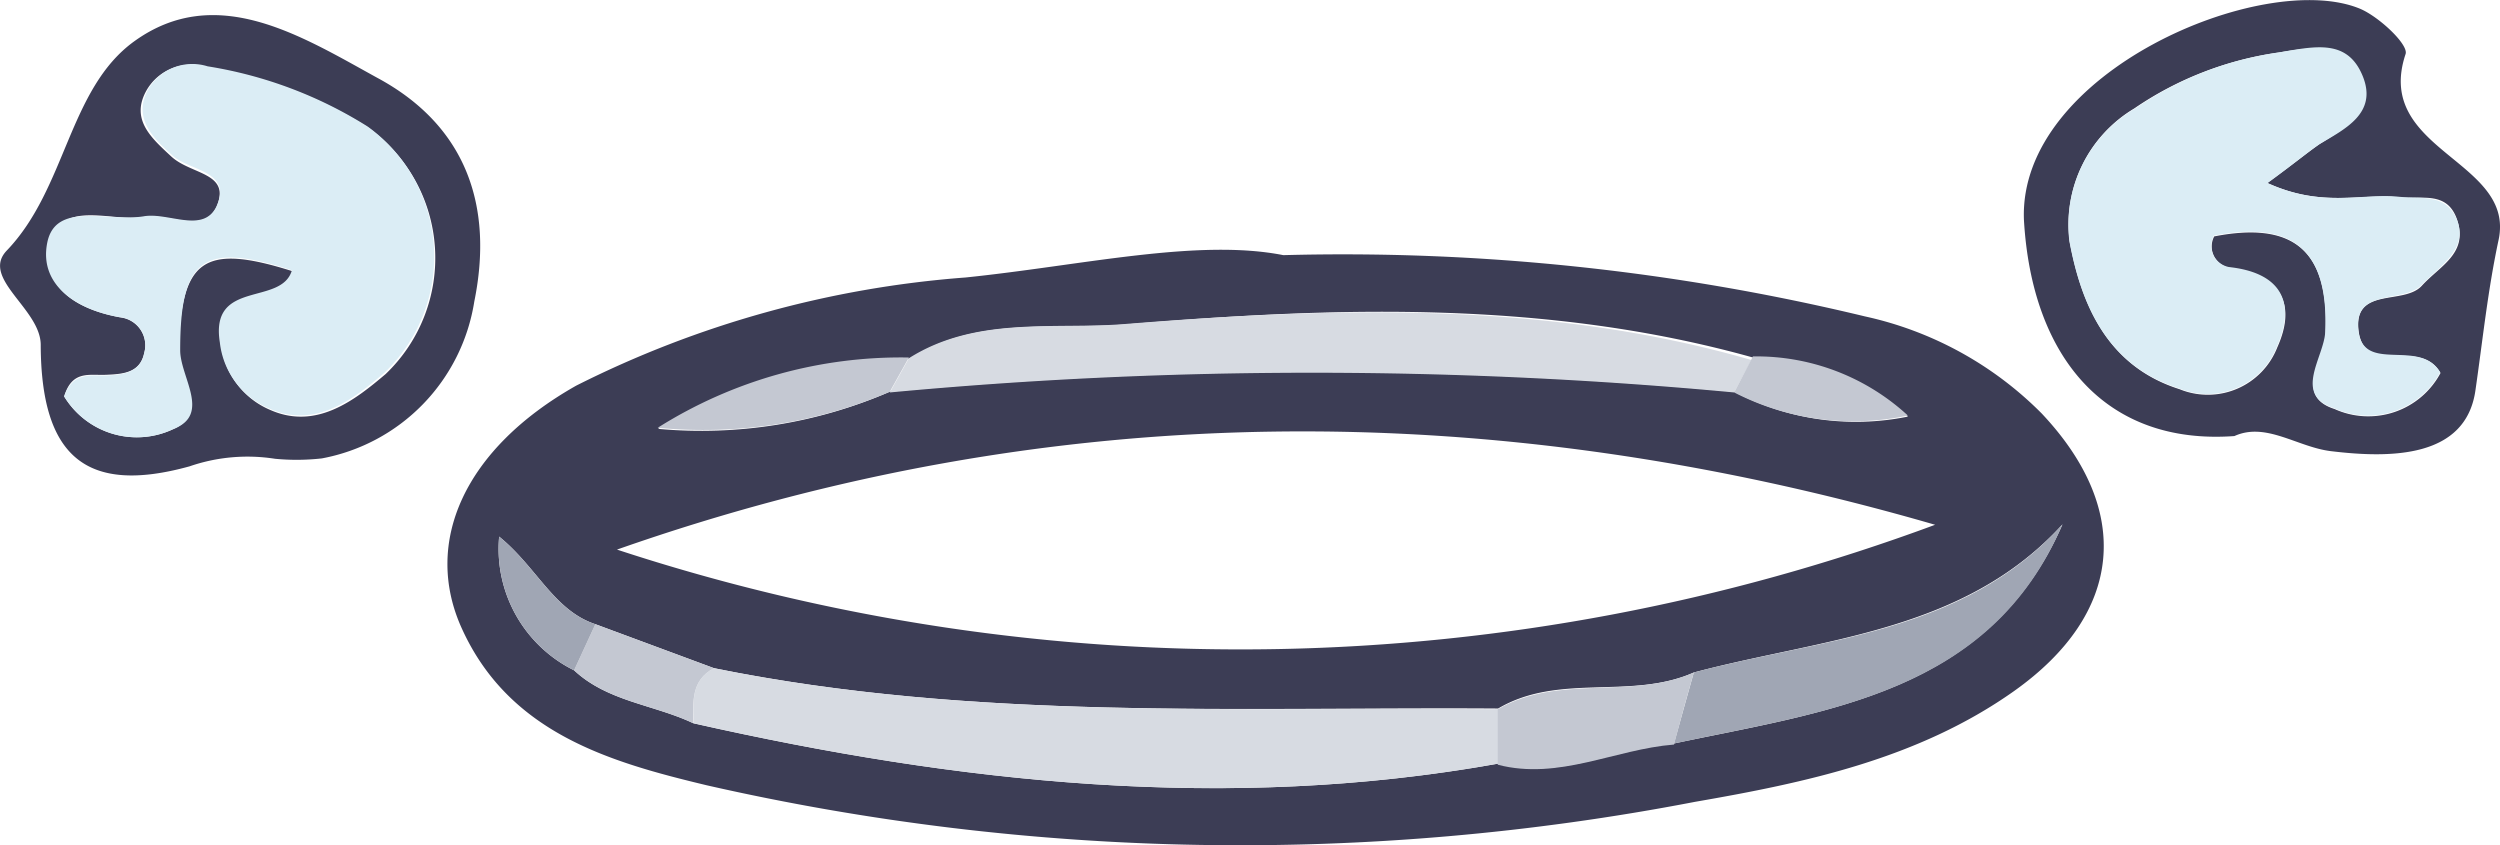 <svg xmlns="http://www.w3.org/2000/svg" viewBox="0 0 69.37 23.45"><g id="Ebene_2" data-name="Ebene 2"><g id="Ebene_1-2" data-name="Ebene 1"><path d="M35.61,7.08a61.77,61.77,0,0,1,16.14,1.7,9.88,9.88,0,0,1,4.9,2.69c2.53,2.68,2.28,5.55-.77,7.71-2.66,1.88-5.79,2.54-8.85,3.07a66.68,66.68,0,0,1-27.42-.46c-2.67-.64-5.47-1.44-6.79-4.34-1.1-2.4.07-5,3.17-6.75a28.78,28.78,0,0,1,10.8-3C30,7.37,33.23,6.61,35.61,7.08ZM16.52,17.32c-1.15-.38-1.63-1.59-2.67-2.43a3.76,3.76,0,0,0,2.08,3.71c.93.87,2.22.95,3.31,1.47,7.37,1.66,14.79,2.47,22.32,1.12,1.7.46,3.25-.43,4.89-.56,4.24-.9,8.73-1.39,10.78-6.08-2.74,3-6.66,3.16-10.23,4.11-1.73.77-3.74,0-5.43,1C34.3,19.61,27,20,19.81,18.54Zm8.17-6.45a125.61,125.61,0,0,1,23.43,0,7.25,7.25,0,0,0,4.82.69,6.2,6.2,0,0,0-4.3-1.64C42.92,8.32,37.06,8.51,31.26,9c-2,.16-4.18-.23-6,.95a12.65,12.65,0,0,0-7,1.95A13.14,13.14,0,0,0,24.69,10.87Zm29,3.69C41.41,11,29.22,11,17.12,15.25A55.43,55.43,0,0,0,53.7,14.56Z" style="fill:#3c3d55"/><path d="M62,12.1c-3.57.26-5.62-2.18-5.84-6C56,2,62.81-.86,65.48.24c.53.22,1.36,1,1.27,1.26-.9,2.69,3.06,2.94,2.58,5.16-.3,1.4-.44,2.78-.64,4.16-.26,1.89-2.34,1.9-4,1.7C63.75,12.41,62.88,11.7,62,12.1Zm.88-7C63.67,4.53,64,4.25,64.36,4c.71-.44,1.54-.94,1.16-1.88s-1.32-.83-2.3-.66a9.37,9.37,0,0,0-4,1.55,3.74,3.74,0,0,0-1.79,3.7c.33,1.77,1.06,3.46,3.05,4.09a2.07,2.07,0,0,0,2.71-1.16c.53-1.18.14-2-1.33-2.21a.6.6,0,0,1-.42-.87c2.15-.42,3.19.35,3.09,2.67,0,.7-.91,1.75.25,2.12a2.27,2.27,0,0,0,2.94-1c-.57-1-2.1.11-2.27-1.15s1.25-.72,1.75-1.27,1.26-.88,1-1.77-1-.62-1.62-.68C65.54,5.35,64.46,5.78,62.92,5.08Z" style="fill:#3c3d55"/><path d="M7.63,12.73a4.93,4.93,0,0,0-2.37.21c-2.89.8-4.12-.29-4.13-3.37,0-1-1.68-1.85-.94-2.62C1.84,5.23,1.9,2.47,3.72,1.15,6-.5,8.36,1,10.47,2.16c2.47,1.33,3.23,3.56,2.69,6.21a5.26,5.26,0,0,1-4.23,4.35A6.26,6.26,0,0,1,7.63,12.73ZM1.78,11a2.36,2.36,0,0,0,3,.92c1-.4.16-1.44.18-2.18.06-2.55.68-3,3.17-2.21-.31,1-2.3.23-2,2a2.26,2.26,0,0,0,1.38,1.85c1.28.56,2.35-.29,3.19-1a4.45,4.45,0,0,0-.47-6.83A11.84,11.84,0,0,0,5.72,1.86a1.42,1.42,0,0,0-1.65.64c-.46.81.12,1.32.68,1.84S6.43,4.78,6,5.76c-.37.74-1.32.15-2,.26-.92.15-2.31-.52-2.59.74s.77,1.85,2,2.06A.78.78,0,0,1,4,9.8c-.12.55-.59.58-1.06.6S2,10.27,1.78,11Z" style="fill:#3c3d55"/><path d="M19.81,18.54C27,20,34.3,19.61,41.57,19.68v1.51c-7.53,1.35-15,.54-22.32-1.12C19.23,19.48,19.17,18.88,19.81,18.54Z" style="fill:#d7dbe2"/><path d="M48.12,10.89a125.61,125.61,0,0,0-23.43,0l.53-.95c1.86-1.18,4.07-.79,6-.95,5.8-.46,11.66-.65,17.38,1Z" style="fill:#d7dbe2"/><path d="M47,18.66c3.57-.95,7.49-1.07,10.23-4.11-2,4.69-6.54,5.18-10.78,6.08C46.63,20,46.81,19.32,47,18.66Z" style="fill:#a0a6b4"/><path d="M47,18.66c-.19.66-.37,1.31-.55,2-1.64.13-3.19,1-4.89.56V19.68C43.26,18.69,45.27,19.43,47,18.66Z" style="fill:#c4c8d2"/><path d="M25.22,9.92l-.53.95a13.14,13.14,0,0,1-6.44,1A12.65,12.65,0,0,1,25.22,9.92Z" style="fill:#c4c8d2"/><path d="M48.12,10.89l.52-1a6.2,6.2,0,0,1,4.3,1.64A7.25,7.25,0,0,1,48.12,10.89Z" style="fill:#c4c8d2"/><path d="M19.81,18.54c-.64.34-.58.94-.57,1.53-1.09-.52-2.38-.6-3.31-1.47l.59-1.28Z" style="fill:#c4c8d2"/><path d="M16.52,17.32l-.59,1.28a3.76,3.76,0,0,1-2.08-3.71C14.89,15.73,15.37,16.94,16.52,17.32Z" style="fill:#a0a6b4"/><path d="M62.92,5.08c1.54.7,2.62.27,3.65.38.61.06,1.34-.1,1.62.68s-.49,1.25-1,1.77-1.9.07-1.75,1.27,1.7.19,2.27,1.15a2.27,2.27,0,0,1-2.94,1c-1.16-.37-.28-1.42-.25-2.12.1-2.32-.94-3.09-3.09-2.67a.6.6,0,0,0,.42.87c1.47.16,1.86,1,1.33,2.21a2.07,2.07,0,0,1-2.71,1.16c-2-.63-2.72-2.32-3.05-4.09A3.74,3.74,0,0,1,59.26,3a9.37,9.37,0,0,1,4-1.55c1-.17,1.88-.37,2.3.66S65.07,3.58,64.36,4C64,4.25,63.67,4.53,62.92,5.08Z" style="fill:#dbedf5"/><path d="M1.78,11c.25-.71.76-.56,1.18-.58S3.9,10.35,4,9.8a.78.78,0,0,0-.69-1c-1.19-.21-2.23-.89-2-2.06S3,6.17,4,6c.68-.11,1.63.48,2-.26.47-1-.75-1-1.21-1.42s-1.14-1-.68-1.84a1.42,1.42,0,0,1,1.65-.64A11.84,11.84,0,0,1,10.2,3.51a4.45,4.45,0,0,1,.47,6.83c-.84.72-1.91,1.57-3.19,1A2.26,2.26,0,0,1,6.1,9.5c-.28-1.76,1.71-1,2-2C5.63,6.7,5,7.17,5,9.72c0,.74.86,1.78-.18,2.18A2.36,2.36,0,0,1,1.78,11Z" style="fill:#dbedf5"/></g></g></svg>